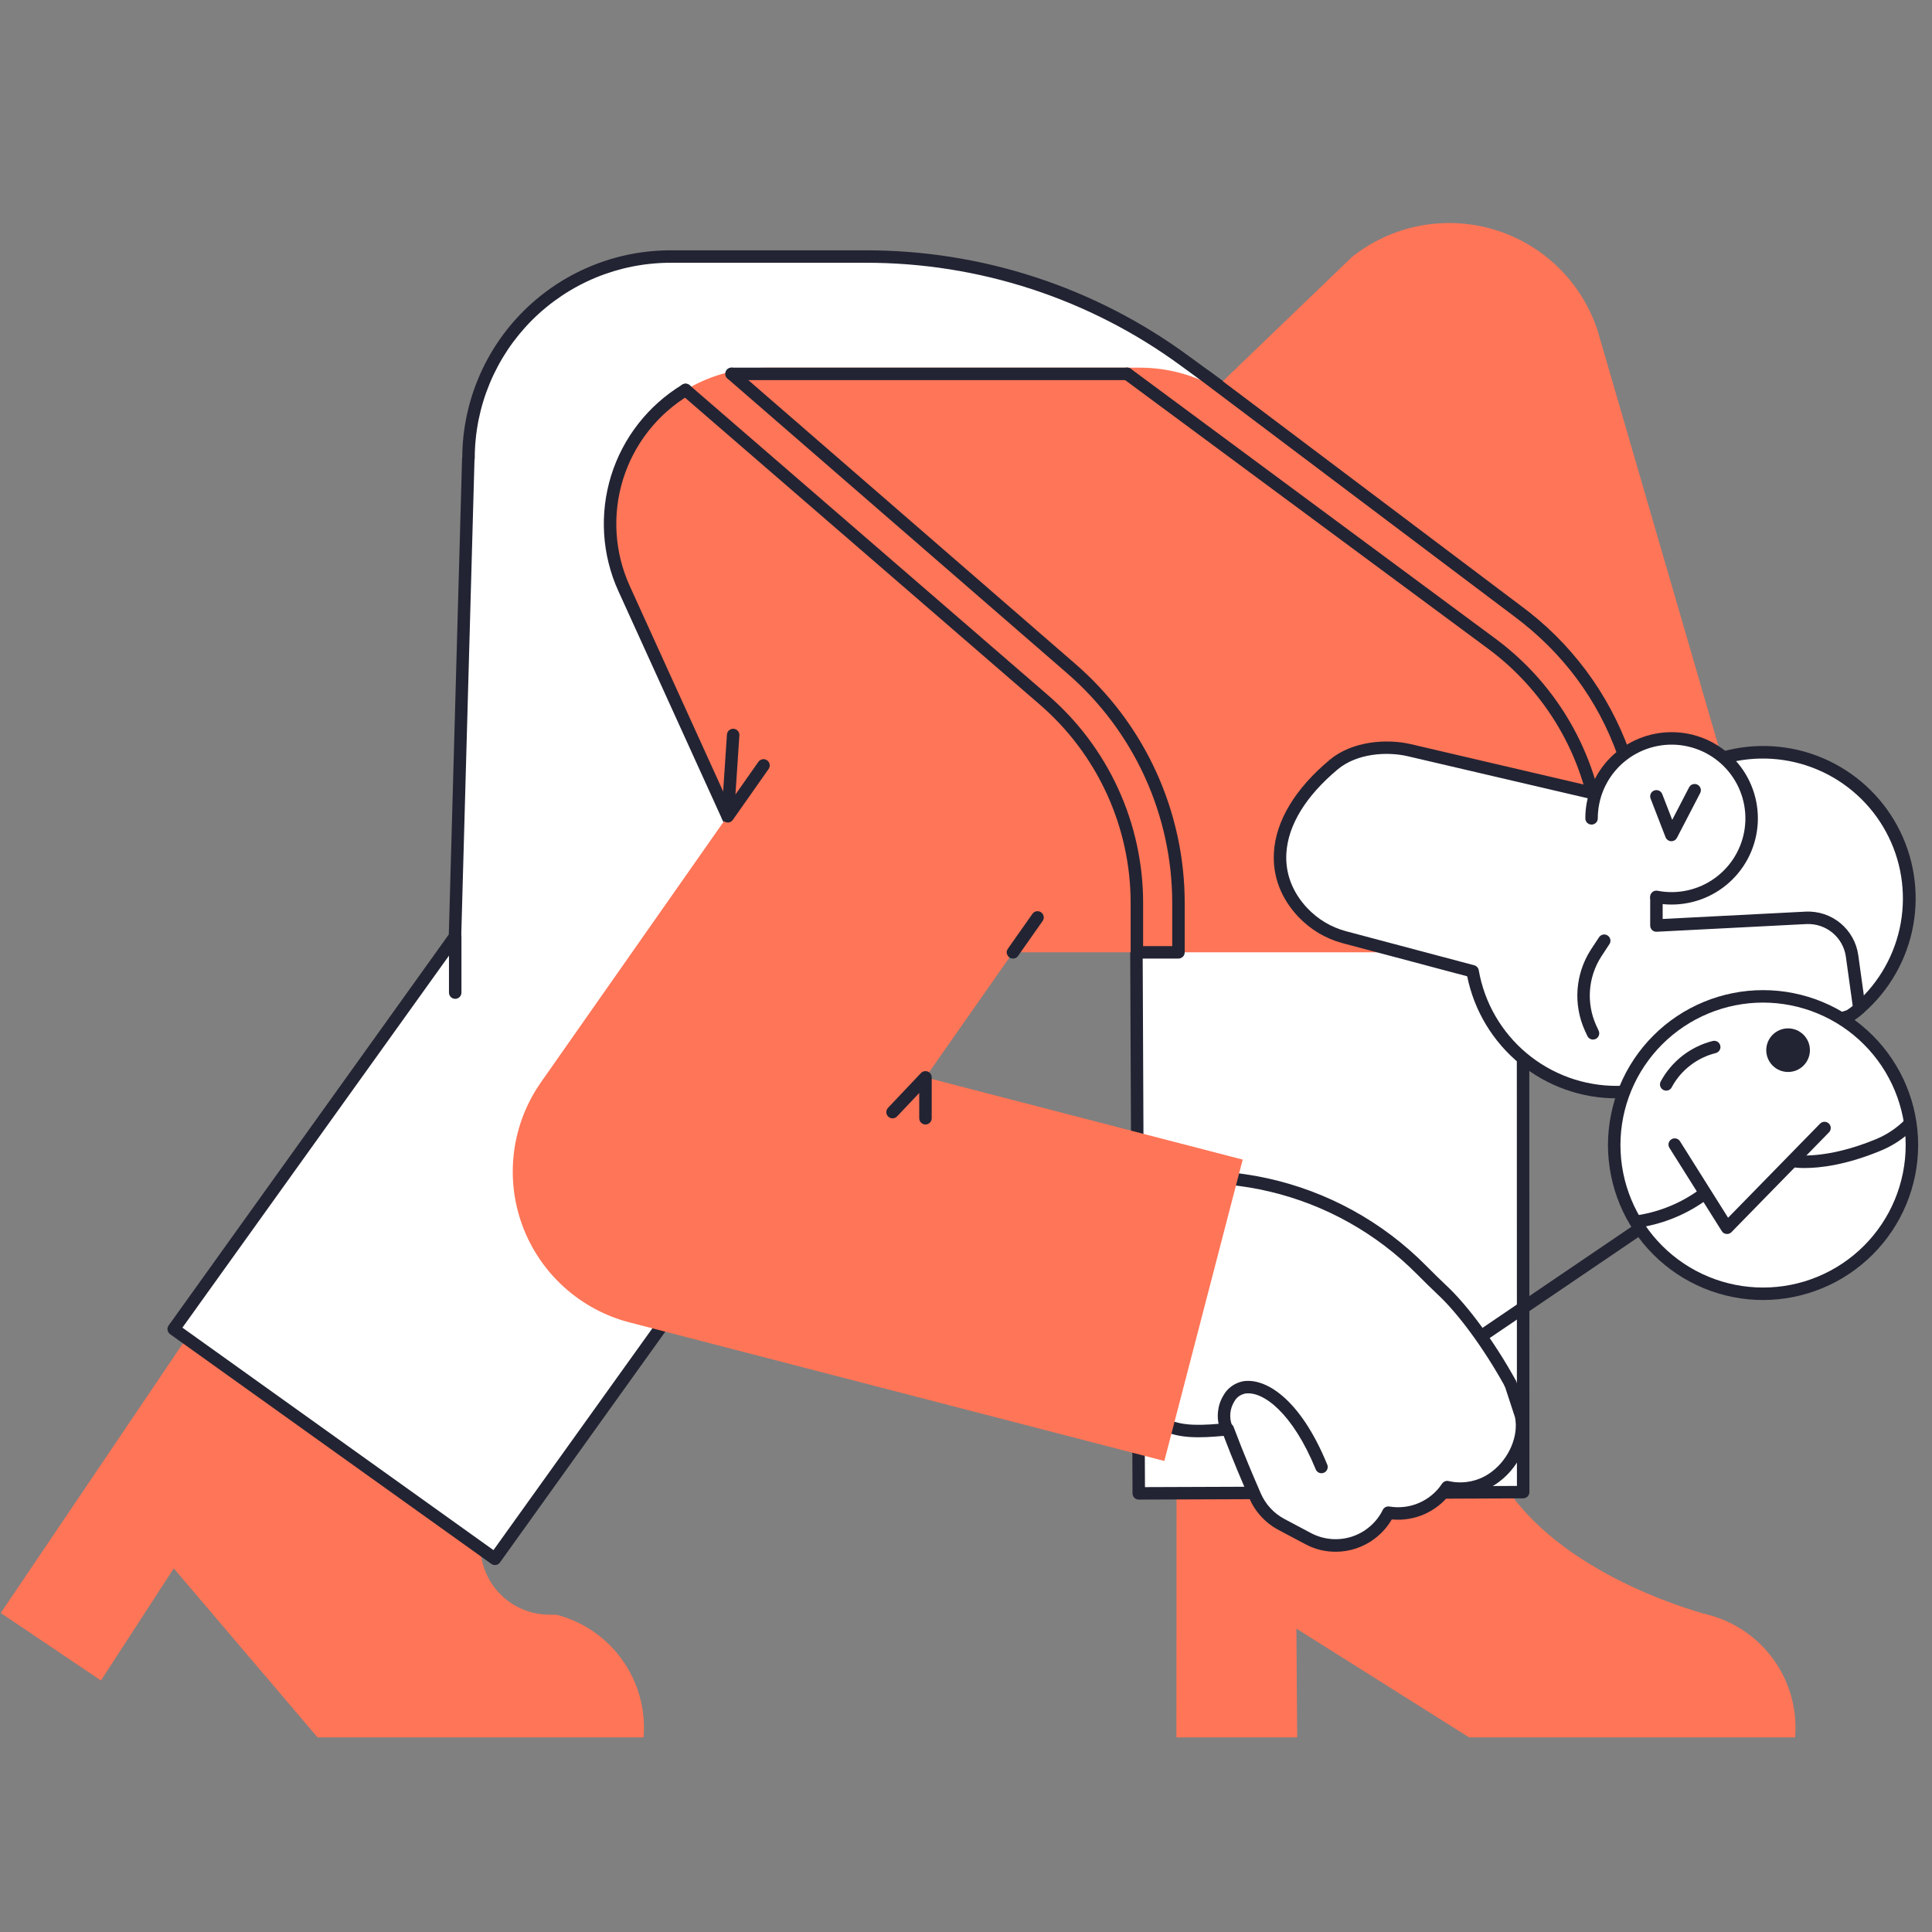 <svg xmlns="http://www.w3.org/2000/svg" xmlns:xlink="http://www.w3.org/1999/xlink" width="500" zoomAndPan="magnify" viewBox="0 0 375 375" height="500" preserveAspectRatio="xMidYMid meet" version="1.0"><rect x="0" y="0" width="375" height="375" fill="#808080" stroke="none"/><defs><clipPath id="56411d8fc9"><path d="M 228 289 L 349 289 L 349 337.219 L 228 337.219 Z M 228 289 " clip-rule="nonzero"/></clipPath><clipPath id="34787ef628"><path d="M 0 259 L 125 259 L 125 337.219 L 0 337.219 Z M 0 259 " clip-rule="nonzero"/></clipPath></defs><g clip-path="url(#56411d8fc9)"><path fill="#ff7557" d="M 331.477 313.406 C 331.477 313.406 304.645 306.703 292.707 289.262 C 292.492 289.332 292.27 289.371 292.043 289.371 C 287.91 289.441 283.777 289.43 279.641 289.402 C 279.629 289.824 279.496 290.203 279.234 290.539 C 278.977 290.871 278.645 291.098 278.238 291.215 C 277.367 291.453 276.5 291.727 275.637 292.012 C 274.707 292.504 273.777 293.105 272.816 293.34 C 271.137 293.75 269.582 293.652 268.242 294.902 C 265.828 297.156 264.191 299.465 260.691 300.074 C 253.371 301.352 247.477 295.621 242.934 290.699 C 242.734 290.488 242.586 290.246 242.484 289.973 C 237.781 290.141 233.074 290.281 228.367 290.309 L 228.336 337.23 L 251.781 337.23 L 251.633 316.113 L 285.152 337.23 L 348.426 337.23 C 348.535 335.91 348.531 334.586 348.41 333.266 C 348.289 331.941 348.051 330.641 347.703 329.359 C 347.352 328.082 346.891 326.84 346.324 325.641 C 345.754 324.441 345.086 323.301 344.316 322.219 C 343.547 321.137 342.688 320.133 341.742 319.199 C 340.793 318.27 339.773 317.426 338.676 316.676 C 337.582 315.922 336.43 315.273 335.223 314.723 C 334.012 314.176 332.762 313.734 331.477 313.406 Z M 331.477 313.406 " fill-opacity="1" fill-rule="nonzero"/></g><path fill="#ffffff" d="M 295.617 167.758 L 295.645 289.621 L 280.773 289.68 L 242.379 289.785 L 221.031 289.863 L 220.559 180.254 " fill-opacity="1" fill-rule="nonzero"/><path fill="#222433" d="M 221.031 291.07 C 220.871 291.07 220.719 291.043 220.57 290.98 C 220.422 290.918 220.293 290.832 220.18 290.719 C 220.066 290.605 219.977 290.477 219.914 290.328 C 219.855 290.18 219.824 290.027 219.82 289.867 L 219.352 180.262 C 219.352 180.098 219.379 179.945 219.441 179.797 C 219.504 179.648 219.59 179.516 219.703 179.402 C 219.816 179.289 219.945 179.203 220.094 179.141 C 220.242 179.078 220.395 179.047 220.555 179.047 C 220.719 179.043 220.871 179.07 221.023 179.133 C 221.172 179.191 221.305 179.277 221.418 179.391 C 221.531 179.504 221.621 179.637 221.68 179.785 C 221.742 179.934 221.773 180.09 221.773 180.25 L 222.238 288.648 L 242.375 288.574 L 280.77 288.473 L 294.434 288.418 L 294.406 167.758 C 294.406 167.598 294.438 167.441 294.5 167.293 C 294.559 167.145 294.648 167.016 294.762 166.902 C 294.875 166.789 295.008 166.699 295.152 166.641 C 295.301 166.578 295.457 166.547 295.617 166.547 C 295.777 166.547 295.934 166.578 296.082 166.641 C 296.23 166.699 296.359 166.789 296.473 166.902 C 296.586 167.016 296.676 167.145 296.734 167.293 C 296.797 167.441 296.828 167.598 296.828 167.758 L 296.855 289.621 C 296.855 289.781 296.824 289.934 296.762 290.082 C 296.703 290.23 296.613 290.359 296.5 290.473 C 296.387 290.586 296.258 290.676 296.109 290.734 C 295.961 290.797 295.809 290.828 295.648 290.828 L 280.777 290.891 L 242.379 290.992 L 221.035 291.07 Z M 221.031 291.07 " fill-opacity="1" fill-rule="nonzero"/><g clip-path="url(#34787ef628)"><path fill="#ff7557" d="M 107.965 313.406 L 106.957 313.406 C 106.074 313.426 105.199 313.359 104.332 313.211 C 103.461 313.059 102.617 312.824 101.797 312.504 C 100.973 312.188 100.191 311.789 99.445 311.316 C 98.703 310.844 98.012 310.305 97.375 309.695 C 96.738 309.086 96.164 308.418 95.66 307.699 C 95.156 306.977 94.727 306.211 94.371 305.402 C 94.016 304.598 93.746 303.766 93.555 302.902 C 93.367 302.043 93.262 301.172 93.246 300.293 C 92.801 300.191 36.316 259.855 36.188 259.742 L 0.145 313.082 L 19.594 326.184 L 33.73 304.422 L 61.641 337.23 L 124.914 337.23 C 125.023 335.91 125.02 334.586 124.898 333.266 C 124.777 331.941 124.543 330.641 124.191 329.359 C 123.84 328.082 123.383 326.84 122.812 325.641 C 122.242 324.441 121.574 323.301 120.805 322.219 C 120.035 321.137 119.176 320.129 118.23 319.199 C 117.281 318.27 116.262 317.426 115.168 316.676 C 114.07 315.922 112.922 315.273 111.711 314.723 C 110.5 314.176 109.254 313.734 107.965 313.406 Z M 107.965 313.406 " fill-opacity="1" fill-rule="nonzero"/></g><path fill="#ffffff" d="M 261.949 93.414 L 229.949 70.031 C 225.48 66.766 220.785 63.871 215.855 61.348 C 210.93 58.824 205.836 56.703 200.57 54.988 C 195.309 53.27 189.945 51.973 184.477 51.102 C 179.008 50.23 173.508 49.797 167.969 49.793 L 130.121 49.793 C 128.836 49.793 127.555 49.855 126.277 49.984 C 125.004 50.109 123.734 50.297 122.477 50.547 C 121.219 50.797 119.977 51.109 118.746 51.48 C 117.52 51.855 116.312 52.285 115.129 52.777 C 113.941 53.27 112.785 53.816 111.652 54.418 C 110.52 55.023 109.422 55.684 108.355 56.395 C 107.289 57.105 106.258 57.871 105.266 58.684 C 104.273 59.496 103.324 60.355 102.418 61.262 C 101.512 62.168 100.648 63.117 99.836 64.109 C 99.02 65.102 98.258 66.129 97.543 67.195 C 96.832 68.258 96.172 69.359 95.566 70.488 C 94.965 71.617 94.414 72.777 93.922 73.961 C 93.434 75.145 93 76.352 92.629 77.578 C 92.254 78.805 91.941 80.047 91.691 81.301 C 91.441 82.559 91.254 83.824 91.129 85.102 C 91 86.379 90.938 87.656 90.938 88.938 C 90.938 88.949 90.938 88.961 90.938 88.973 L 90.898 88.98 L 88.312 181.781 L 33.719 257.973 L 96.062 302.562 L 157.316 217.055 " fill-opacity="1" fill-rule="nonzero"/><path fill="#222433" d="M 96.062 303.77 C 95.805 303.77 95.566 303.695 95.359 303.543 L 33.012 258.957 C 32.883 258.863 32.773 258.75 32.691 258.613 C 32.605 258.477 32.551 258.328 32.523 258.172 C 32.496 258.012 32.504 257.855 32.539 257.699 C 32.574 257.543 32.641 257.402 32.734 257.27 L 87.113 181.379 L 89.688 88.945 C 89.688 88.848 89.703 88.754 89.727 88.664 C 89.738 87.348 89.812 86.035 89.949 84.727 C 90.09 83.418 90.293 82.121 90.559 80.832 C 90.824 79.543 91.152 78.273 91.543 77.016 C 91.934 75.758 92.383 74.523 92.895 73.312 C 93.406 72.102 93.973 70.914 94.602 69.758 C 95.227 68.602 95.91 67.477 96.645 66.387 C 97.383 65.297 98.168 64.246 99.008 63.23 C 99.848 62.219 100.734 61.25 101.668 60.32 C 102.605 59.395 103.582 58.516 104.602 57.684 C 105.621 56.852 106.68 56.07 107.777 55.344 C 108.871 54.613 110 53.941 111.164 53.324 C 112.328 52.707 113.516 52.145 114.734 51.645 C 115.949 51.141 117.188 50.699 118.449 50.316 C 119.711 49.938 120.984 49.617 122.277 49.359 C 123.566 49.105 124.867 48.91 126.18 48.781 C 127.488 48.652 128.801 48.586 130.121 48.586 L 167.969 48.586 C 173.57 48.574 179.141 49.008 184.672 49.883 C 190.203 50.758 195.633 52.062 200.957 53.801 C 206.285 55.539 211.438 57.688 216.418 60.246 C 221.402 62.805 226.148 65.742 230.664 69.055 L 262.664 92.438 C 262.793 92.531 262.902 92.648 262.984 92.785 C 263.066 92.922 263.121 93.07 263.148 93.227 C 263.172 93.387 263.164 93.543 263.129 93.699 C 263.09 93.855 263.023 94 262.93 94.129 C 262.832 94.258 262.719 94.363 262.582 94.449 C 262.441 94.531 262.293 94.586 262.137 94.609 C 261.977 94.633 261.82 94.629 261.664 94.59 C 261.508 94.551 261.363 94.484 261.234 94.391 L 229.234 71.008 C 224.824 67.77 220.184 64.902 215.316 62.402 C 210.445 59.902 205.41 57.801 200.207 56.102 C 195.004 54.402 189.699 53.125 184.293 52.27 C 178.883 51.414 173.445 50.992 167.969 51.004 L 130.121 51.004 C 128.875 51.004 127.637 51.066 126.398 51.191 C 125.16 51.312 123.934 51.496 122.715 51.738 C 121.496 51.98 120.289 52.285 119.102 52.645 C 117.91 53.008 116.742 53.426 115.594 53.902 C 114.445 54.379 113.324 54.91 112.227 55.496 C 111.133 56.082 110.066 56.719 109.035 57.41 C 108 58.102 107.004 58.84 106.043 59.629 C 105.082 60.414 104.16 61.25 103.281 62.125 C 102.402 63.004 101.57 63.926 100.781 64.883 C 99.992 65.844 99.25 66.84 98.559 67.871 C 97.871 68.906 97.23 69.969 96.645 71.062 C 96.059 72.16 95.527 73.281 95.051 74.426 C 94.574 75.574 94.152 76.742 93.793 77.93 C 93.43 79.121 93.129 80.324 92.883 81.539 C 92.641 82.758 92.457 83.984 92.336 85.223 C 92.211 86.457 92.148 87.695 92.148 88.938 C 92.148 89.055 92.133 89.168 92.098 89.281 L 89.523 181.816 C 89.52 182.062 89.441 182.285 89.301 182.484 L 35.406 257.695 L 95.781 300.875 L 156.332 216.352 C 156.426 216.219 156.539 216.109 156.676 216.023 C 156.812 215.938 156.961 215.879 157.121 215.852 C 157.281 215.824 157.438 215.832 157.594 215.867 C 157.754 215.902 157.898 215.969 158.027 216.062 C 158.16 216.156 158.27 216.27 158.355 216.41 C 158.438 216.547 158.492 216.695 158.52 216.855 C 158.547 217.012 158.539 217.172 158.5 217.328 C 158.465 217.484 158.395 217.629 158.301 217.758 L 97.047 303.266 C 96.805 303.602 96.477 303.77 96.062 303.77 Z M 96.062 303.77 " fill-opacity="1" fill-rule="nonzero"/><path fill="#ff7557" d="M 290.637 149.676 C 294.113 150.414 297.48 151.578 300.961 152.297 C 303.598 152.84 306.273 154.305 308.984 154.438 C 309.172 154.43 309.359 154.43 309.551 154.445 C 309.625 154.453 309.695 154.473 309.766 154.488 C 310.043 153.652 310.359 152.836 310.719 152.035 C 311.59 150.238 312.816 148.734 314.406 147.52 C 317.23 145.27 320.922 142.832 324.695 143.23 C 326.48 143.418 328.223 143.984 329.977 144.348 C 331.375 144.57 332.664 145.066 333.848 145.84 L 310.051 64.023 C 309.859 63.449 309.648 62.879 309.426 62.32 C 309.199 61.758 308.957 61.199 308.699 60.652 C 308.441 60.105 308.168 59.566 307.875 59.035 C 307.586 58.504 307.277 57.98 306.957 57.469 C 306.633 56.953 306.297 56.453 305.941 55.957 C 305.59 55.465 305.223 54.984 304.844 54.512 C 304.461 54.043 304.066 53.582 303.656 53.137 C 303.246 52.688 302.824 52.254 302.391 51.832 C 301.953 51.41 301.508 51.004 301.047 50.609 C 300.586 50.215 300.117 49.832 299.633 49.465 C 299.152 49.098 298.656 48.746 298.156 48.41 C 297.652 48.074 297.137 47.75 296.613 47.445 C 296.09 47.141 295.559 46.848 295.02 46.574 C 294.477 46.301 293.93 46.043 293.375 45.801 C 292.816 45.559 292.254 45.332 291.688 45.125 C 291.117 44.918 290.539 44.727 289.961 44.555 C 289.379 44.383 288.793 44.227 288.203 44.086 C 287.613 43.949 287.02 43.828 286.422 43.727 C 285.824 43.625 285.223 43.539 284.621 43.473 C 284.02 43.406 283.414 43.359 282.809 43.328 C 282.203 43.297 281.598 43.285 280.992 43.289 C 280.383 43.297 279.777 43.32 279.176 43.363 C 278.57 43.406 277.965 43.465 277.367 43.543 C 276.766 43.621 276.164 43.719 275.57 43.832 C 274.977 43.949 274.383 44.082 273.797 44.23 C 273.207 44.379 272.625 44.547 272.051 44.73 C 271.473 44.918 270.898 45.117 270.336 45.336 C 269.77 45.559 269.211 45.793 268.66 46.043 C 268.109 46.297 267.566 46.566 267.031 46.852 C 266.496 47.137 265.969 47.438 265.453 47.754 C 264.938 48.07 264.43 48.402 263.934 48.75 C 263.438 49.098 262.949 49.457 262.473 49.832 L 216.23 94.301 L 248.754 137.918 L 266.188 124.094 L 271.824 145.832 C 278.199 146.496 284.379 148.344 290.637 149.676 Z M 290.637 149.676 " fill-opacity="1" fill-rule="nonzero"/><path fill="#ff7557" d="M 249.477 171.086 C 247.367 165.406 249.168 158.141 253.094 153.684 C 255.402 151.062 258.918 149.16 262.051 147.711 C 265.32 146.195 268.805 145.074 272.441 145.078 C 276.293 145.086 280.145 146.172 283.836 147.16 C 287.938 148.254 292.008 149.406 296.145 150.379 C 300.004 151.293 303.699 152.547 307.496 153.637 C 308.227 153.863 308.969 154.027 309.723 154.137 C 309.77 153.996 309.832 153.859 309.906 153.73 C 310.059 153.453 310.242 153.199 310.453 152.965 C 313.215 149.082 316.047 145.109 320.875 143.699 C 324.398 142.668 327.559 143.523 330.477 145.129 C 329.773 144.453 329.031 143.824 328.246 143.246 L 235.52 74.949 C 231.055 72.57 226.293 71.375 221.234 71.363 L 148.762 71.363 C 126.688 71.363 112 94.141 121.121 114.215 L 142.145 160.453 C 142.973 162.266 143.922 164.004 145 165.676 C 146.074 167.352 147.266 168.938 148.57 170.441 C 149.871 171.945 151.277 173.348 152.781 174.648 C 154.285 175.953 155.875 177.141 157.547 178.215 C 159.223 179.293 160.965 180.242 162.773 181.07 C 164.586 181.895 166.445 182.59 168.355 183.148 C 170.266 183.711 172.203 184.133 174.176 184.418 C 176.145 184.703 178.125 184.844 180.117 184.844 L 272.047 184.844 C 270.371 184.27 254.652 185.027 249.477 171.086 Z M 249.477 171.086 " fill-opacity="1" fill-rule="nonzero"/><path fill="#222433" d="M 142.145 161.664 C 141.906 161.664 141.688 161.602 141.488 161.473 C 141.289 161.344 141.141 161.172 141.043 160.953 L 120.02 114.715 C 119.621 113.844 119.27 112.957 118.953 112.055 C 118.641 111.152 118.367 110.234 118.137 109.309 C 117.906 108.379 117.715 107.445 117.57 106.5 C 117.426 105.555 117.32 104.605 117.262 103.648 C 117.203 102.695 117.188 101.742 117.215 100.785 C 117.242 99.828 117.312 98.875 117.426 97.926 C 117.539 96.977 117.695 96.035 117.895 95.102 C 118.094 94.164 118.336 93.242 118.617 92.328 C 118.902 91.414 119.227 90.516 119.59 89.633 C 119.953 88.75 120.359 87.883 120.805 87.035 C 121.246 86.188 121.727 85.363 122.246 84.559 C 122.766 83.758 123.32 82.977 123.906 82.227 C 124.496 81.473 125.121 80.746 125.773 80.051 C 126.43 79.352 127.113 78.688 127.832 78.051 C 128.547 77.418 129.289 76.816 130.059 76.25 C 130.832 75.684 131.625 75.148 132.441 74.656 C 132.582 74.57 132.727 74.52 132.887 74.492 C 133.047 74.469 133.203 74.477 133.359 74.516 C 133.516 74.555 133.656 74.621 133.785 74.715 C 133.918 74.809 134.023 74.926 134.105 75.062 C 134.188 75.199 134.242 75.348 134.266 75.508 C 134.293 75.664 134.285 75.824 134.246 75.977 C 134.207 76.133 134.141 76.277 134.047 76.406 C 133.949 76.535 133.836 76.641 133.699 76.723 C 132.941 77.184 132.207 77.672 131.496 78.195 C 130.785 78.719 130.098 79.273 129.438 79.859 C 128.777 80.445 128.145 81.062 127.539 81.707 C 126.934 82.348 126.359 83.02 125.816 83.715 C 125.27 84.41 124.762 85.129 124.281 85.871 C 123.801 86.613 123.359 87.375 122.949 88.156 C 122.539 88.938 122.164 89.738 121.828 90.555 C 121.492 91.371 121.191 92.199 120.93 93.043 C 120.668 93.887 120.445 94.742 120.262 95.605 C 120.078 96.469 119.934 97.336 119.828 98.215 C 119.723 99.09 119.66 99.969 119.633 100.852 C 119.609 101.734 119.625 102.617 119.68 103.496 C 119.734 104.379 119.828 105.258 119.965 106.129 C 120.098 107 120.273 107.867 120.484 108.723 C 120.699 109.578 120.949 110.426 121.242 111.258 C 121.531 112.094 121.859 112.91 122.223 113.715 L 143.246 159.957 C 143.332 160.141 143.367 160.34 143.352 160.543 C 143.336 160.75 143.273 160.938 143.164 161.109 C 143.051 161.281 142.906 161.418 142.723 161.516 C 142.543 161.617 142.352 161.664 142.145 161.664 Z M 142.145 161.664 " fill-opacity="1" fill-rule="nonzero"/><path fill="#222433" d="M 218.793 73.781 L 142.012 73.781 C 141.852 73.781 141.695 73.75 141.547 73.688 C 141.398 73.625 141.27 73.539 141.156 73.426 C 141.043 73.312 140.953 73.184 140.891 73.035 C 140.832 72.887 140.801 72.73 140.801 72.57 C 140.801 72.41 140.832 72.258 140.891 72.109 C 140.953 71.961 141.043 71.828 141.156 71.715 C 141.27 71.602 141.398 71.516 141.547 71.453 C 141.695 71.391 141.852 71.363 142.012 71.363 L 218.793 71.363 C 218.953 71.363 219.105 71.391 219.254 71.453 C 219.402 71.516 219.535 71.602 219.648 71.715 C 219.762 71.828 219.848 71.961 219.91 72.109 C 219.973 72.258 220.004 72.41 220.004 72.57 C 220.004 72.73 219.973 72.887 219.91 73.035 C 219.848 73.184 219.762 73.312 219.648 73.426 C 219.535 73.539 219.402 73.625 219.254 73.688 C 219.105 73.75 218.953 73.781 218.793 73.781 Z M 218.793 73.781 " fill-opacity="1" fill-rule="nonzero"/><path fill="#222433" d="M 315.141 147.465 C 314.883 147.465 314.652 147.391 314.441 147.246 C 314.234 147.098 314.086 146.902 314 146.664 C 310.07 135.672 303.227 126.516 293.656 119.445 L 233.18 73.891 C 233.051 73.793 232.945 73.676 232.863 73.535 C 232.781 73.398 232.73 73.25 232.707 73.09 C 232.688 72.934 232.695 72.777 232.734 72.621 C 232.777 72.465 232.844 72.324 232.941 72.195 C 233.039 72.066 233.156 71.961 233.293 71.883 C 233.43 71.801 233.582 71.746 233.738 71.727 C 233.898 71.703 234.055 71.711 234.211 71.754 C 234.367 71.793 234.508 71.859 234.637 71.957 L 295.102 117.508 C 297.52 119.281 299.793 121.223 301.926 123.332 C 304.055 125.441 306.016 127.699 307.809 130.098 C 309.605 132.5 311.211 135.02 312.629 137.66 C 314.051 140.301 315.266 143.027 316.281 145.848 C 316.348 146.035 316.367 146.223 316.34 146.418 C 316.312 146.613 316.242 146.793 316.129 146.953 C 316.016 147.113 315.871 147.238 315.699 147.328 C 315.523 147.422 315.336 147.465 315.141 147.465 Z M 315.141 147.465 " fill-opacity="1" fill-rule="nonzero"/><path fill="#222433" d="M 309.242 155.789 C 308.965 155.789 308.715 155.703 308.496 155.527 C 308.277 155.355 308.133 155.137 308.066 154.863 C 307.367 151.988 306.422 149.195 305.238 146.48 C 304.051 143.77 302.637 141.18 301 138.715 C 299.359 136.246 297.523 133.941 295.484 131.793 C 293.441 129.645 291.234 127.691 288.852 125.926 L 218.07 73.543 C 217.941 73.449 217.832 73.332 217.746 73.195 C 217.66 73.055 217.605 72.906 217.582 72.746 C 217.555 72.586 217.562 72.43 217.602 72.27 C 217.641 72.113 217.707 71.969 217.805 71.84 C 217.902 71.711 218.02 71.602 218.16 71.52 C 218.297 71.438 218.449 71.387 218.609 71.363 C 218.77 71.34 218.926 71.348 219.086 71.391 C 219.242 71.43 219.383 71.5 219.512 71.598 L 290.293 123.984 C 292.785 125.828 295.102 127.879 297.238 130.125 C 299.375 132.375 301.301 134.793 303.016 137.375 C 304.73 139.961 306.211 142.672 307.453 145.512 C 308.699 148.352 309.688 151.281 310.418 154.293 C 310.465 154.473 310.465 154.652 310.426 154.836 C 310.387 155.016 310.309 155.18 310.195 155.328 C 310.082 155.473 309.938 155.586 309.773 155.668 C 309.605 155.746 309.43 155.789 309.242 155.789 Z M 309.242 155.789 " fill-opacity="1" fill-rule="nonzero"/><path fill="#ffffff" d="M 309.676 154.047 L 273.57 145.621 C 268.77 144.492 262.664 145.242 258.883 148.402 C 246.77 158.523 245.809 169.605 252.871 177.105 C 255.102 179.449 257.777 181.047 260.902 181.902 L 285.832 188.527 C 285.973 189.344 286.152 190.148 286.367 190.945 C 286.582 191.742 286.832 192.531 287.113 193.305 C 287.395 194.082 287.711 194.844 288.062 195.594 C 288.41 196.34 288.793 197.074 289.207 197.789 C 289.621 198.504 290.062 199.199 290.539 199.875 C 291.012 200.551 291.516 201.207 292.047 201.84 C 292.578 202.473 293.137 203.082 293.719 203.664 C 294.305 204.25 294.914 204.805 295.547 205.336 C 296.18 205.867 296.836 206.371 297.512 206.844 C 298.188 207.316 298.887 207.762 299.602 208.172 C 300.316 208.586 301.051 208.969 301.801 209.316 C 302.547 209.664 303.312 209.98 304.09 210.266 C 304.867 210.547 305.652 210.793 306.453 211.008 C 307.25 211.223 308.055 211.402 308.871 211.543 C 309.684 211.688 310.504 211.797 311.328 211.867 C 312.152 211.941 312.977 211.977 313.801 211.977 C 314.219 211.977 314.637 211.969 315.051 211.949 L 358.969 197.188 C 359.676 196.754 360.332 196.258 360.934 195.688 C 362.133 194.637 363.23 193.488 364.234 192.25 C 365.238 191.012 366.133 189.695 366.914 188.309 C 367.699 186.918 368.359 185.473 368.898 183.973 C 369.438 182.473 369.844 180.938 370.125 179.367 C 370.402 177.797 370.551 176.215 370.562 174.621 C 370.574 173.027 370.453 171.445 370.199 169.871 C 369.945 168.297 369.562 166.754 369.047 165.246 C 368.531 163.738 367.895 162.281 367.133 160.879 C 366.375 159.48 365.504 158.152 364.52 156.895 C 363.535 155.641 362.453 154.477 361.27 153.406 C 360.09 152.332 358.828 151.367 357.484 150.508 C 356.141 149.645 354.734 148.906 353.266 148.281 C 351.797 147.656 350.289 147.16 348.734 146.793 C 347.184 146.426 345.609 146.188 344.02 146.082 C 342.426 145.98 340.836 146.008 339.25 146.172 C 337.66 146.336 336.098 146.633 334.562 147.059 " fill-opacity="1" fill-rule="nonzero"/><path fill="#222433" d="M 313.801 213.184 C 312.957 213.188 312.113 213.152 311.27 213.082 C 310.426 213.012 309.586 212.902 308.754 212.762 C 307.918 212.617 307.094 212.438 306.273 212.227 C 305.457 212.012 304.648 211.762 303.852 211.48 C 303.055 211.195 302.27 210.879 301.5 210.531 C 300.73 210.18 299.977 209.797 299.238 209.383 C 298.5 208.965 297.785 208.52 297.086 208.043 C 296.387 207.566 295.711 207.062 295.055 206.527 C 294.398 205.992 293.77 205.43 293.16 204.84 C 292.555 204.254 291.973 203.637 291.418 203 C 290.867 202.359 290.34 201.699 289.844 201.016 C 289.344 200.332 288.879 199.629 288.441 198.902 C 288.004 198.18 287.598 197.438 287.227 196.68 C 286.852 195.922 286.512 195.148 286.207 194.359 C 285.902 193.57 285.629 192.773 285.391 191.961 C 285.152 191.148 284.949 190.328 284.781 189.5 L 260.59 183.07 C 257.246 182.156 254.383 180.445 251.992 177.938 C 248.625 174.359 246.992 170.055 247.266 165.473 C 247.633 159.316 251.383 153.094 258.105 147.473 C 262.449 143.844 269.141 143.336 273.848 144.441 L 309.953 152.871 C 310.109 152.91 310.25 152.977 310.379 153.07 C 310.508 153.164 310.613 153.277 310.695 153.414 C 310.777 153.547 310.832 153.695 310.859 153.852 C 310.883 154.008 310.879 154.164 310.844 154.32 C 310.805 154.477 310.742 154.617 310.648 154.746 C 310.559 154.875 310.441 154.984 310.309 155.07 C 310.172 155.152 310.027 155.211 309.871 155.238 C 309.715 155.266 309.559 155.262 309.402 155.227 L 273.297 146.797 C 269.176 145.828 263.359 146.234 259.66 149.328 C 253.461 154.512 250.008 160.145 249.684 165.617 C 249.449 169.516 250.855 173.199 253.754 176.273 C 255.828 178.453 258.32 179.941 261.223 180.738 L 286.141 187.359 C 286.371 187.422 286.562 187.539 286.723 187.711 C 286.883 187.883 286.984 188.086 287.023 188.32 C 287.16 189.098 287.328 189.871 287.535 190.637 C 287.738 191.398 287.973 192.152 288.242 192.898 C 288.516 193.641 288.816 194.371 289.148 195.09 C 289.484 195.805 289.848 196.508 290.242 197.191 C 290.637 197.879 291.062 198.543 291.516 199.191 C 291.969 199.84 292.453 200.469 292.961 201.074 C 293.469 201.68 294.004 202.266 294.562 202.824 C 295.121 203.383 295.707 203.918 296.312 204.426 C 296.918 204.934 297.547 205.414 298.195 205.867 C 298.844 206.32 299.512 206.746 300.199 207.141 C 300.883 207.535 301.586 207.902 302.305 208.234 C 303.02 208.57 303.754 208.871 304.496 209.141 C 305.242 209.41 305.996 209.648 306.762 209.852 C 307.527 210.055 308.297 210.227 309.078 210.359 C 309.859 210.496 310.641 210.598 311.43 210.668 C 312.219 210.734 313.012 210.77 313.801 210.766 C 314.145 210.766 314.488 210.762 314.828 210.746 L 358.434 196.09 L 358.477 196.059 C 359.074 195.691 359.625 195.262 360.133 194.781 C 361.281 193.773 362.336 192.676 363.297 191.488 C 364.258 190.301 365.113 189.043 365.859 187.715 C 366.609 186.383 367.242 185 367.758 183.562 C 368.273 182.129 368.664 180.656 368.934 179.156 C 369.199 177.652 369.34 176.137 369.352 174.613 C 369.363 173.086 369.25 171.57 369.004 170.062 C 368.762 168.555 368.395 167.082 367.902 165.637 C 367.406 164.191 366.797 162.797 366.07 161.457 C 365.344 160.113 364.508 158.844 363.566 157.641 C 362.621 156.441 361.586 155.324 360.457 154.301 C 359.324 153.273 358.117 152.348 356.832 151.523 C 355.547 150.699 354.199 149.992 352.793 149.395 C 351.387 148.797 349.941 148.32 348.453 147.969 C 346.969 147.617 345.465 147.391 343.938 147.289 C 342.414 147.191 340.891 147.219 339.371 147.375 C 337.852 147.531 336.355 147.816 334.887 148.223 C 334.73 148.266 334.574 148.273 334.418 148.254 C 334.258 148.234 334.109 148.184 333.973 148.105 C 333.836 148.023 333.715 147.922 333.617 147.797 C 333.52 147.672 333.449 147.531 333.406 147.379 C 333.363 147.227 333.352 147.07 333.371 146.91 C 333.391 146.754 333.438 146.605 333.516 146.465 C 333.594 146.324 333.695 146.207 333.82 146.109 C 333.945 146.008 334.086 145.938 334.238 145.895 C 335.844 145.441 337.473 145.129 339.129 144.957 C 340.785 144.781 342.445 144.746 344.109 144.852 C 345.77 144.957 347.414 145.203 349.035 145.582 C 350.656 145.965 352.234 146.48 353.77 147.129 C 355.301 147.777 356.773 148.551 358.176 149.449 C 359.578 150.344 360.898 151.352 362.133 152.473 C 363.363 153.59 364.496 154.805 365.523 156.113 C 366.551 157.426 367.461 158.812 368.254 160.273 C 369.047 161.738 369.715 163.258 370.25 164.836 C 370.789 166.41 371.188 168.02 371.453 169.664 C 371.719 171.305 371.84 172.961 371.828 174.625 C 371.812 176.289 371.656 177.941 371.363 179.578 C 371.07 181.215 370.641 182.82 370.074 184.383 C 369.508 185.949 368.816 187.457 367.996 188.906 C 367.176 190.355 366.242 191.727 365.188 193.016 C 364.137 194.309 362.984 195.5 361.73 196.598 C 361.141 197.152 360.504 197.645 359.816 198.074 L 359.641 198.195 C 359.551 198.254 359.457 198.301 359.355 198.332 L 315.434 213.094 C 315.328 213.133 315.215 213.152 315.102 213.156 C 314.668 213.176 314.23 213.184 313.801 213.184 Z M 313.801 213.184 " fill-opacity="1" fill-rule="nonzero"/><path fill="#ffffff" d="M 321.508 174.363 L 321.508 179.645 L 350.562 178.152 C 351.094 178.125 351.621 178.148 352.148 178.219 C 352.676 178.289 353.191 178.406 353.695 178.574 C 354.199 178.742 354.684 178.953 355.148 179.211 C 355.613 179.469 356.051 179.766 356.461 180.105 C 356.871 180.445 357.246 180.816 357.586 181.227 C 357.926 181.633 358.223 182.07 358.48 182.535 C 358.738 182.996 358.953 183.48 359.121 183.984 C 359.289 184.488 359.41 185.004 359.48 185.531 L 360.895 195.688 " fill-opacity="1" fill-rule="nonzero"/><path fill="#222433" d="M 360.895 196.898 C 360.59 196.898 360.328 196.801 360.098 196.602 C 359.871 196.402 359.738 196.156 359.695 195.855 L 358.281 185.695 C 358.219 185.246 358.117 184.805 357.969 184.375 C 357.824 183.941 357.641 183.527 357.418 183.129 C 357.195 182.73 356.941 182.359 356.648 182.008 C 356.355 181.66 356.035 181.34 355.684 181.047 C 355.336 180.758 354.961 180.5 354.562 180.281 C 354.164 180.059 353.746 179.875 353.316 179.734 C 352.883 179.59 352.441 179.484 351.988 179.422 C 351.539 179.359 351.086 179.34 350.629 179.359 L 321.574 180.852 C 321.227 180.871 320.926 180.762 320.676 180.523 C 320.426 180.281 320.301 179.992 320.301 179.645 L 320.301 174.363 C 320.301 174.203 320.332 174.051 320.395 173.902 C 320.453 173.754 320.543 173.621 320.656 173.508 C 320.77 173.395 320.898 173.309 321.047 173.246 C 321.195 173.184 321.352 173.152 321.512 173.152 C 321.672 173.152 321.824 173.184 321.973 173.246 C 322.121 173.309 322.254 173.395 322.367 173.508 C 322.48 173.621 322.566 173.754 322.629 173.902 C 322.691 174.051 322.723 174.203 322.723 174.363 L 322.723 178.371 L 350.504 176.945 C 351.109 176.918 351.711 176.945 352.309 177.027 C 352.91 177.109 353.496 177.246 354.074 177.438 C 354.648 177.629 355.199 177.871 355.73 178.168 C 356.258 178.461 356.758 178.801 357.223 179.188 C 357.691 179.574 358.117 180 358.504 180.465 C 358.895 180.93 359.234 181.426 359.531 181.953 C 359.828 182.48 360.07 183.031 360.266 183.605 C 360.457 184.18 360.598 184.766 360.684 185.367 L 362.094 195.523 C 362.117 195.684 362.105 195.84 362.066 195.996 C 362.023 196.148 361.957 196.293 361.859 196.418 C 361.762 196.547 361.645 196.652 361.508 196.73 C 361.367 196.812 361.219 196.863 361.059 196.887 C 361.004 196.895 360.949 196.898 360.895 196.898 Z M 360.895 196.898 " fill-opacity="1" fill-rule="nonzero"/><path fill="#ffffff" d="M 308.918 158.844 C 308.922 158.312 308.949 157.789 309.004 157.262 C 309.055 156.738 309.137 156.215 309.246 155.699 C 309.352 155.18 309.488 154.672 309.648 154.168 C 309.809 153.664 309.992 153.172 310.203 152.688 C 310.414 152.203 310.648 151.73 310.906 151.27 C 311.164 150.809 311.445 150.363 311.75 149.93 C 312.055 149.5 312.383 149.082 312.73 148.684 C 313.074 148.285 313.441 147.906 313.828 147.547 C 314.215 147.184 314.617 146.844 315.039 146.523 C 315.457 146.203 315.895 145.906 316.344 145.629 C 316.797 145.355 317.262 145.105 317.738 144.875 C 318.215 144.648 318.699 144.445 319.199 144.266 C 319.695 144.086 320.203 143.934 320.715 143.809 C 321.227 143.684 321.746 143.582 322.27 143.508 C 322.793 143.434 323.32 143.387 323.848 143.367 C 324.375 143.348 324.902 143.352 325.43 143.387 C 325.957 143.422 326.484 143.48 327.004 143.57 C 327.527 143.656 328.043 143.77 328.551 143.91 C 329.062 144.051 329.562 144.215 330.055 144.406 C 330.547 144.598 331.031 144.812 331.5 145.055 C 331.973 145.293 332.43 145.559 332.871 145.844 C 333.316 146.133 333.742 146.441 334.156 146.77 C 334.566 147.102 334.961 147.453 335.34 147.824 C 335.715 148.195 336.07 148.586 336.406 148.992 C 336.746 149.398 337.059 149.824 337.352 150.262 C 337.645 150.703 337.914 151.156 338.16 151.621 C 338.41 152.09 338.633 152.566 338.828 153.059 C 339.027 153.547 339.199 154.047 339.348 154.551 C 339.492 155.059 339.613 155.574 339.707 156.094 C 339.801 156.613 339.871 157.137 339.91 157.664 C 339.953 158.188 339.965 158.715 339.953 159.246 C 339.938 159.773 339.898 160.297 339.832 160.82 C 339.766 161.348 339.672 161.863 339.551 162.379 C 339.43 162.895 339.285 163.402 339.113 163.898 C 338.941 164.398 338.746 164.891 338.523 165.367 C 338.301 165.848 338.055 166.316 337.785 166.77 C 337.516 167.223 337.223 167.664 336.91 168.086 C 336.594 168.512 336.258 168.918 335.902 169.309 C 335.547 169.699 335.172 170.07 334.777 170.422 C 334.383 170.773 333.973 171.105 333.543 171.414 C 333.113 171.723 332.672 172.012 332.215 172.277 C 331.758 172.539 331.289 172.781 330.805 173 C 330.324 173.215 329.832 173.406 329.328 173.574 C 328.828 173.738 328.32 173.879 327.805 173.996 C 327.285 174.109 326.766 174.195 326.242 174.258 C 325.715 174.32 325.191 174.355 324.66 174.363 C 324.133 174.371 323.605 174.352 323.078 174.305 C 322.551 174.258 322.027 174.184 321.508 174.086 " fill-opacity="1" fill-rule="nonzero"/><path fill="#222433" d="M 324.457 175.574 C 323.387 175.574 322.328 175.473 321.281 175.273 C 321.121 175.242 320.977 175.184 320.84 175.098 C 320.703 175.008 320.59 174.898 320.5 174.766 C 320.41 174.633 320.348 174.488 320.312 174.328 C 320.281 174.172 320.281 174.012 320.309 173.855 C 320.34 173.695 320.398 173.551 320.488 173.414 C 320.578 173.281 320.691 173.168 320.824 173.078 C 320.957 172.988 321.105 172.93 321.262 172.895 C 321.422 172.863 321.578 172.863 321.738 172.898 C 322.219 172.988 322.699 173.059 323.188 173.102 C 323.672 173.145 324.16 173.16 324.648 173.156 C 325.137 173.148 325.621 173.117 326.105 173.062 C 326.594 173.004 327.074 172.926 327.551 172.82 C 328.027 172.715 328.496 172.586 328.961 172.43 C 329.422 172.277 329.879 172.102 330.324 171.902 C 330.77 171.703 331.203 171.48 331.625 171.234 C 332.047 170.992 332.457 170.727 332.852 170.441 C 333.246 170.156 333.629 169.848 333.992 169.523 C 334.355 169.199 334.703 168.855 335.031 168.496 C 335.359 168.137 335.672 167.762 335.961 167.371 C 336.254 166.977 336.523 166.57 336.773 166.152 C 337.02 165.734 337.25 165.301 337.453 164.859 C 337.66 164.418 337.84 163.965 338 163.504 C 338.16 163.043 338.293 162.574 338.406 162.102 C 338.516 161.625 338.602 161.145 338.664 160.664 C 338.727 160.18 338.762 159.691 338.777 159.207 C 338.789 158.719 338.773 158.23 338.738 157.746 C 338.699 157.258 338.637 156.773 338.551 156.297 C 338.465 155.816 338.352 155.34 338.219 154.871 C 338.082 154.402 337.922 153.945 337.738 153.492 C 337.559 153.039 337.352 152.598 337.125 152.168 C 336.895 151.734 336.648 151.316 336.375 150.91 C 336.105 150.504 335.816 150.113 335.504 149.738 C 335.195 149.359 334.863 149 334.516 148.66 C 334.168 148.316 333.805 147.992 333.426 147.688 C 333.043 147.383 332.648 147.098 332.238 146.832 C 331.828 146.566 331.406 146.324 330.973 146.102 C 330.539 145.879 330.094 145.68 329.637 145.504 C 329.184 145.328 328.719 145.176 328.25 145.047 C 327.777 144.914 327.301 144.812 326.82 144.73 C 326.34 144.648 325.855 144.594 325.367 144.562 C 324.879 144.531 324.395 144.527 323.906 144.543 C 323.418 144.562 322.934 144.605 322.449 144.676 C 321.965 144.742 321.488 144.836 321.012 144.953 C 320.539 145.07 320.074 145.211 319.613 145.375 C 319.152 145.543 318.703 145.73 318.262 145.941 C 317.824 146.152 317.395 146.383 316.977 146.637 C 316.562 146.895 316.16 147.168 315.77 147.465 C 315.383 147.758 315.012 148.074 314.656 148.406 C 314.301 148.742 313.961 149.094 313.641 149.461 C 313.32 149.828 313.02 150.211 312.738 150.609 C 312.457 151.008 312.199 151.422 311.961 151.848 C 311.723 152.273 311.504 152.711 311.309 153.156 C 311.117 153.605 310.945 154.059 310.797 154.523 C 310.652 154.988 310.527 155.461 310.43 155.938 C 310.328 156.418 310.254 156.898 310.207 157.383 C 310.156 157.867 310.129 158.355 310.129 158.844 C 310.129 159.004 310.098 159.156 310.039 159.305 C 309.977 159.453 309.891 159.586 309.777 159.699 C 309.66 159.812 309.531 159.898 309.383 159.961 C 309.234 160.02 309.082 160.051 308.918 160.051 C 308.758 160.051 308.605 160.02 308.457 159.961 C 308.309 159.898 308.176 159.812 308.062 159.699 C 307.949 159.586 307.863 159.453 307.801 159.305 C 307.738 159.156 307.711 159.004 307.711 158.844 C 307.711 158.293 307.734 157.746 307.789 157.203 C 307.844 156.656 307.922 156.117 308.031 155.578 C 308.137 155.043 308.27 154.512 308.43 153.984 C 308.59 153.461 308.773 152.945 308.984 152.441 C 309.195 151.934 309.43 151.438 309.688 150.957 C 309.945 150.473 310.227 150.004 310.531 149.547 C 310.836 149.094 311.164 148.652 311.512 148.23 C 311.859 147.805 312.227 147.398 312.613 147.012 C 313 146.625 313.406 146.258 313.832 145.91 C 314.254 145.562 314.695 145.234 315.152 144.934 C 315.609 144.629 316.078 144.348 316.562 144.086 C 317.043 143.828 317.539 143.594 318.047 143.387 C 318.555 143.176 319.07 142.992 319.594 142.832 C 320.117 142.672 320.648 142.539 321.188 142.434 C 321.727 142.328 322.27 142.246 322.812 142.191 C 323.359 142.141 323.906 142.113 324.457 142.113 C 325.004 142.113 325.551 142.141 326.098 142.191 C 326.641 142.246 327.184 142.328 327.723 142.434 C 328.262 142.539 328.793 142.672 329.316 142.832 C 329.84 142.992 330.355 143.176 330.863 143.387 C 331.371 143.594 331.867 143.828 332.348 144.086 C 332.832 144.348 333.305 144.629 333.758 144.934 C 334.215 145.234 334.656 145.562 335.078 145.91 C 335.504 146.258 335.91 146.625 336.297 147.012 C 336.684 147.398 337.051 147.805 337.398 148.23 C 337.746 148.652 338.074 149.094 338.379 149.547 C 338.684 150.004 338.965 150.473 339.223 150.957 C 339.484 151.438 339.715 151.934 339.926 152.441 C 340.137 152.945 340.32 153.461 340.48 153.984 C 340.641 154.512 340.773 155.043 340.879 155.578 C 340.988 156.117 341.066 156.656 341.121 157.203 C 341.176 157.746 341.203 158.293 341.203 158.844 C 341.203 159.391 341.176 159.938 341.121 160.48 C 341.066 161.027 340.988 161.57 340.879 162.105 C 340.773 162.645 340.641 163.176 340.48 163.699 C 340.32 164.223 340.137 164.738 339.926 165.246 C 339.715 165.75 339.484 166.246 339.223 166.73 C 338.965 167.211 338.684 167.68 338.379 168.137 C 338.074 168.594 337.746 169.031 337.398 169.457 C 337.051 169.879 336.684 170.285 336.297 170.672 C 335.91 171.059 335.504 171.426 335.078 171.773 C 334.656 172.121 334.215 172.449 333.758 172.754 C 333.305 173.059 332.832 173.34 332.348 173.598 C 331.867 173.855 331.371 174.09 330.863 174.301 C 330.355 174.508 329.84 174.691 329.316 174.852 C 328.793 175.012 328.262 175.145 327.723 175.25 C 327.184 175.359 326.641 175.438 326.098 175.492 C 325.551 175.547 325.004 175.574 324.457 175.574 Z M 324.457 175.574 " fill-opacity="1" fill-rule="nonzero"/><path fill="#222433" d="M 309.203 201.777 C 308.965 201.777 308.75 201.715 308.551 201.586 C 308.352 201.461 308.199 201.289 308.102 201.074 L 307.617 200.027 C 307.055 198.777 306.652 197.48 306.414 196.133 C 306.176 194.785 306.102 193.43 306.203 192.066 C 306.301 190.699 306.566 189.367 306.996 188.07 C 307.426 186.77 308.012 185.543 308.746 184.391 L 310.367 181.926 C 310.457 181.789 310.566 181.68 310.699 181.59 C 310.832 181.5 310.977 181.438 311.133 181.406 C 311.289 181.375 311.445 181.375 311.605 181.402 C 311.762 181.434 311.906 181.492 312.039 181.578 C 312.176 181.668 312.285 181.777 312.379 181.91 C 312.469 182.043 312.527 182.188 312.562 182.344 C 312.594 182.5 312.598 182.656 312.566 182.812 C 312.539 182.973 312.48 183.117 312.391 183.25 L 310.777 185.711 C 310.152 186.691 309.656 187.734 309.289 188.84 C 308.922 189.945 308.695 191.082 308.613 192.242 C 308.527 193.402 308.59 194.559 308.793 195.703 C 308.996 196.852 309.34 197.953 309.816 199.016 L 310.301 200.059 C 310.387 200.246 310.426 200.445 310.41 200.648 C 310.395 200.855 310.332 201.047 310.223 201.219 C 310.113 201.395 309.965 201.527 309.785 201.629 C 309.602 201.727 309.41 201.777 309.203 201.777 Z M 309.203 201.777 " fill-opacity="1" fill-rule="nonzero"/><path fill="#222433" d="M 324.414 163.277 C 324.395 163.277 324.371 163.277 324.348 163.277 C 324.109 163.266 323.895 163.188 323.703 163.047 C 323.512 162.91 323.371 162.727 323.285 162.508 L 320.379 155.008 C 320.32 154.859 320.293 154.703 320.297 154.543 C 320.301 154.383 320.336 154.227 320.398 154.082 C 320.465 153.934 320.555 153.805 320.672 153.691 C 320.789 153.582 320.922 153.496 321.07 153.441 C 321.223 153.383 321.379 153.355 321.539 153.359 C 321.699 153.363 321.852 153.398 322 153.461 C 322.148 153.527 322.277 153.617 322.387 153.734 C 322.496 153.852 322.582 153.984 322.641 154.133 L 324.578 159.133 L 327.859 152.805 C 327.938 152.664 328.035 152.543 328.156 152.445 C 328.281 152.344 328.418 152.27 328.57 152.223 C 328.723 152.176 328.875 152.16 329.035 152.176 C 329.191 152.188 329.344 152.234 329.484 152.305 C 329.625 152.379 329.746 152.477 329.848 152.598 C 329.949 152.719 330.027 152.852 330.078 153.004 C 330.125 153.156 330.145 153.309 330.133 153.469 C 330.121 153.625 330.082 153.773 330.012 153.918 L 325.492 162.625 C 325.387 162.824 325.238 162.984 325.043 163.102 C 324.852 163.219 324.641 163.277 324.414 163.277 Z M 324.414 163.277 " fill-opacity="1" fill-rule="nonzero"/><path fill="#222433" d="M 287.461 260.605 C 287.195 260.605 286.953 260.527 286.738 260.371 C 286.527 260.215 286.379 260.008 286.301 259.754 C 286.223 259.5 286.227 259.246 286.316 258.996 C 286.402 258.746 286.559 258.547 286.777 258.398 L 316.535 238.199 C 316.664 238.109 316.812 238.047 316.969 238.016 C 317.125 237.98 317.285 237.98 317.441 238.012 C 317.598 238.039 317.746 238.102 317.879 238.188 C 318.016 238.277 318.125 238.387 318.215 238.52 C 318.309 238.652 318.367 238.797 318.402 238.953 C 318.434 239.113 318.434 239.27 318.402 239.426 C 318.375 239.586 318.316 239.73 318.227 239.863 C 318.137 240 318.027 240.109 317.895 240.199 L 288.141 260.398 C 287.934 260.539 287.707 260.605 287.461 260.605 Z M 287.461 260.605 " fill-opacity="1" fill-rule="nonzero"/><path fill="#ffffff" d="M 371.102 222.258 C 371.102 223.203 371.055 224.145 370.965 225.086 C 370.871 226.027 370.73 226.961 370.547 227.887 C 370.363 228.812 370.133 229.73 369.859 230.637 C 369.582 231.539 369.266 232.43 368.902 233.301 C 368.539 234.176 368.137 235.027 367.691 235.863 C 367.246 236.695 366.758 237.508 366.234 238.293 C 365.707 239.078 365.145 239.836 364.543 240.566 C 363.945 241.297 363.309 241.996 362.641 242.668 C 361.973 243.336 361.27 243.969 360.539 244.57 C 359.809 245.168 359.047 245.73 358.262 246.258 C 357.477 246.781 356.664 247.266 355.828 247.711 C 354.996 248.156 354.141 248.562 353.266 248.922 C 352.391 249.285 351.504 249.602 350.598 249.879 C 349.691 250.152 348.773 250.383 347.848 250.566 C 346.918 250.75 345.984 250.891 345.043 250.98 C 344.102 251.074 343.156 251.121 342.211 251.121 C 341.266 251.121 340.32 251.074 339.379 250.98 C 338.438 250.891 337.5 250.75 336.574 250.566 C 335.645 250.383 334.73 250.152 333.824 249.879 C 332.918 249.602 332.027 249.285 331.152 248.922 C 330.281 248.562 329.426 248.156 328.59 247.711 C 327.758 247.266 326.945 246.781 326.16 246.258 C 325.371 245.73 324.613 245.168 323.883 244.57 C 323.148 243.969 322.449 243.336 321.781 242.668 C 321.109 241.996 320.477 241.297 319.875 240.566 C 319.277 239.836 318.715 239.078 318.188 238.293 C 317.66 237.508 317.176 236.695 316.73 235.863 C 316.285 235.027 315.879 234.176 315.516 233.301 C 315.156 232.43 314.836 231.539 314.562 230.637 C 314.289 229.73 314.059 228.812 313.875 227.887 C 313.688 226.961 313.551 226.027 313.457 225.086 C 313.363 224.145 313.316 223.203 313.316 222.258 C 313.316 221.312 313.363 220.367 313.457 219.426 C 313.551 218.484 313.688 217.551 313.875 216.625 C 314.059 215.699 314.289 214.781 314.562 213.879 C 314.836 212.973 315.156 212.082 315.516 211.211 C 315.879 210.336 316.285 209.484 316.73 208.648 C 317.176 207.816 317.66 207.004 318.188 206.219 C 318.711 205.434 319.277 204.676 319.875 203.945 C 320.477 203.215 321.109 202.516 321.781 201.844 C 322.449 201.176 323.148 200.543 323.883 199.941 C 324.613 199.344 325.371 198.781 326.16 198.254 C 326.945 197.73 327.758 197.246 328.59 196.801 C 329.426 196.355 330.281 195.949 331.152 195.59 C 332.027 195.227 332.918 194.91 333.824 194.633 C 334.73 194.359 335.645 194.129 336.574 193.945 C 337.5 193.762 338.438 193.621 339.379 193.531 C 340.32 193.438 341.266 193.391 342.211 193.391 C 343.156 193.391 344.102 193.438 345.043 193.531 C 345.984 193.621 346.918 193.762 347.848 193.945 C 348.773 194.129 349.691 194.359 350.598 194.633 C 351.504 194.91 352.391 195.227 353.266 195.59 C 354.141 195.949 354.996 196.355 355.828 196.801 C 356.664 197.246 357.477 197.73 358.262 198.254 C 359.047 198.781 359.809 199.344 360.539 199.941 C 361.27 200.543 361.973 201.176 362.641 201.844 C 363.309 202.516 363.945 203.215 364.543 203.945 C 365.145 204.676 365.707 205.434 366.234 206.219 C 366.758 207.004 367.246 207.816 367.691 208.648 C 368.137 209.484 368.539 210.336 368.902 211.211 C 369.266 212.082 369.582 212.973 369.859 213.879 C 370.133 214.781 370.363 215.699 370.547 216.625 C 370.73 217.551 370.871 218.484 370.965 219.426 C 371.055 220.367 371.102 221.312 371.102 222.258 Z M 371.102 222.258 " fill-opacity="1" fill-rule="nonzero"/><path fill="#222433" d="M 342.211 252.332 C 341.223 252.332 340.242 252.281 339.258 252.188 C 338.277 252.09 337.305 251.945 336.336 251.754 C 335.371 251.559 334.414 251.32 333.473 251.035 C 332.527 250.75 331.602 250.418 330.691 250.043 C 329.781 249.664 328.891 249.242 328.02 248.781 C 327.148 248.316 326.305 247.809 325.484 247.262 C 324.668 246.715 323.875 246.129 323.113 245.504 C 322.352 244.879 321.621 244.219 320.926 243.523 C 320.227 242.824 319.566 242.098 318.941 241.336 C 318.316 240.574 317.727 239.785 317.18 238.965 C 316.633 238.145 316.125 237.301 315.66 236.434 C 315.195 235.566 314.777 234.676 314.398 233.766 C 314.023 232.855 313.691 231.93 313.402 230.988 C 313.117 230.043 312.879 229.09 312.688 228.125 C 312.492 227.156 312.348 226.184 312.254 225.203 C 312.156 224.223 312.105 223.242 312.105 222.258 C 312.105 221.27 312.156 220.289 312.254 219.309 C 312.348 218.328 312.492 217.355 312.688 216.391 C 312.879 215.422 313.117 214.469 313.402 213.527 C 313.691 212.582 314.023 211.656 314.398 210.746 C 314.777 209.836 315.195 208.949 315.66 208.078 C 316.125 207.211 316.633 206.367 317.18 205.547 C 317.727 204.73 318.316 203.938 318.941 203.176 C 319.566 202.418 320.227 201.688 320.926 200.992 C 321.621 200.293 322.352 199.633 323.113 199.008 C 323.875 198.383 324.668 197.797 325.484 197.25 C 326.305 196.703 327.148 196.199 328.02 195.734 C 328.891 195.27 329.781 194.848 330.691 194.473 C 331.602 194.094 332.527 193.762 333.473 193.477 C 334.414 193.191 335.371 192.953 336.336 192.762 C 337.305 192.566 338.277 192.422 339.258 192.328 C 340.242 192.23 341.223 192.184 342.211 192.184 C 343.195 192.184 344.18 192.23 345.16 192.328 C 346.141 192.422 347.117 192.566 348.082 192.762 C 349.051 192.953 350.004 193.191 350.949 193.477 C 351.891 193.762 352.82 194.094 353.73 194.473 C 354.641 194.848 355.531 195.27 356.402 195.734 C 357.27 196.199 358.113 196.703 358.934 197.25 C 359.754 197.797 360.543 198.383 361.309 199.008 C 362.07 199.633 362.797 200.293 363.496 200.992 C 364.191 201.688 364.855 202.418 365.48 203.176 C 366.105 203.938 366.691 204.73 367.238 205.547 C 367.789 206.367 368.293 207.211 368.758 208.078 C 369.223 208.949 369.645 209.836 370.02 210.746 C 370.398 211.656 370.73 212.582 371.016 213.527 C 371.305 214.469 371.543 215.422 371.734 216.391 C 371.926 217.355 372.07 218.328 372.168 219.309 C 372.266 220.289 372.312 221.27 372.312 222.258 C 372.312 223.242 372.262 224.223 372.164 225.203 C 372.066 226.184 371.922 227.156 371.73 228.121 C 371.535 229.086 371.297 230.039 371.008 230.984 C 370.723 231.926 370.391 232.852 370.012 233.762 C 369.633 234.668 369.215 235.559 368.75 236.426 C 368.285 237.293 367.777 238.137 367.23 238.957 C 366.68 239.773 366.094 240.566 365.469 241.324 C 364.844 242.086 364.184 242.816 363.484 243.512 C 362.789 244.207 362.059 244.867 361.297 245.492 C 360.535 246.117 359.746 246.703 358.926 247.25 C 358.105 247.797 357.262 248.305 356.395 248.77 C 355.523 249.234 354.637 249.656 353.723 250.031 C 352.812 250.41 351.887 250.742 350.945 251.027 C 350 251.312 349.047 251.555 348.082 251.746 C 347.113 251.941 346.141 252.086 345.16 252.184 C 344.18 252.281 343.195 252.328 342.211 252.332 Z M 342.211 194.602 C 341.305 194.602 340.398 194.645 339.496 194.734 C 338.594 194.824 337.699 194.957 336.809 195.133 C 335.922 195.309 335.043 195.527 334.176 195.793 C 333.309 196.055 332.453 196.359 331.617 196.707 C 330.777 197.055 329.961 197.441 329.16 197.867 C 328.363 198.293 327.586 198.758 326.832 199.262 C 326.078 199.766 325.352 200.305 324.648 200.879 C 323.949 201.453 323.277 202.062 322.637 202.699 C 321.996 203.34 321.387 204.012 320.812 204.711 C 320.238 205.414 319.699 206.141 319.195 206.891 C 318.691 207.645 318.223 208.422 317.797 209.219 C 317.371 210.02 316.984 210.836 316.637 211.672 C 316.289 212.512 315.984 213.363 315.719 214.227 C 315.457 215.094 315.238 215.973 315.059 216.859 C 314.883 217.75 314.75 218.645 314.66 219.547 C 314.574 220.445 314.527 221.352 314.527 222.258 C 314.527 223.16 314.574 224.066 314.66 224.969 C 314.75 225.867 314.883 226.762 315.059 227.652 C 315.238 228.539 315.457 229.418 315.719 230.285 C 315.984 231.152 316.289 232.004 316.637 232.84 C 316.984 233.676 317.371 234.496 317.797 235.293 C 318.223 236.09 318.691 236.867 319.195 237.621 C 319.699 238.375 320.238 239.102 320.812 239.801 C 321.387 240.5 321.996 241.172 322.637 241.812 C 323.277 242.453 323.949 243.059 324.648 243.633 C 325.352 244.207 326.078 244.746 326.832 245.25 C 327.586 245.754 328.363 246.219 329.16 246.645 C 329.961 247.074 330.777 247.461 331.617 247.805 C 332.453 248.152 333.309 248.457 334.176 248.723 C 335.043 248.984 335.922 249.203 336.809 249.379 C 337.699 249.559 338.594 249.691 339.496 249.777 C 340.398 249.867 341.305 249.91 342.211 249.91 C 343.117 249.91 344.02 249.867 344.922 249.777 C 345.824 249.691 346.723 249.559 347.609 249.379 C 348.5 249.203 349.379 248.984 350.246 248.723 C 351.113 248.457 351.965 248.152 352.805 247.805 C 353.641 247.461 354.461 247.074 355.258 246.645 C 356.059 246.219 356.836 245.754 357.59 245.25 C 358.344 244.746 359.07 244.207 359.77 243.633 C 360.473 243.059 361.145 242.453 361.785 241.812 C 362.426 241.172 363.031 240.5 363.609 239.801 C 364.184 239.102 364.723 238.375 365.227 237.621 C 365.73 236.867 366.195 236.09 366.625 235.293 C 367.051 234.496 367.438 233.676 367.785 232.84 C 368.133 232.004 368.438 231.152 368.699 230.285 C 368.961 229.418 369.184 228.539 369.359 227.652 C 369.535 226.762 369.668 225.867 369.758 224.969 C 369.848 224.066 369.891 223.16 369.891 222.258 C 369.891 221.352 369.844 220.449 369.754 219.547 C 369.664 218.645 369.531 217.75 369.355 216.863 C 369.176 215.977 368.957 215.098 368.691 214.23 C 368.43 213.367 368.125 212.516 367.777 211.68 C 367.43 210.84 367.043 210.023 366.613 209.227 C 366.188 208.426 365.723 207.652 365.219 206.898 C 364.715 206.145 364.176 205.422 363.598 204.719 C 363.023 204.02 362.414 203.352 361.773 202.711 C 361.133 202.07 360.465 201.461 359.762 200.887 C 359.062 200.312 358.336 199.773 357.582 199.27 C 356.828 198.77 356.051 198.301 355.254 197.875 C 354.453 197.449 353.637 197.062 352.797 196.715 C 351.961 196.367 351.109 196.062 350.242 195.797 C 349.375 195.535 348.496 195.316 347.609 195.137 C 346.719 194.961 345.824 194.828 344.922 194.738 C 344.02 194.648 343.117 194.602 342.211 194.602 Z M 342.211 194.602 " fill-opacity="1" fill-rule="nonzero"/><path fill="#222433" d="M 323.406 211.691 C 323.199 211.691 323.008 211.641 322.824 211.543 C 322.645 211.441 322.5 211.309 322.387 211.133 C 322.277 210.961 322.215 210.77 322.199 210.566 C 322.188 210.359 322.223 210.164 322.309 209.977 C 322.828 209 323.445 208.09 324.156 207.242 C 324.867 206.395 325.656 205.629 326.527 204.949 C 327.398 204.266 328.332 203.684 329.324 203.195 C 330.316 202.707 331.348 202.328 332.422 202.059 C 332.578 202.016 332.734 202.008 332.895 202.031 C 333.051 202.051 333.203 202.102 333.34 202.184 C 333.477 202.266 333.598 202.367 333.691 202.496 C 333.789 202.625 333.859 202.766 333.898 202.922 C 333.941 203.078 333.949 203.234 333.93 203.391 C 333.906 203.551 333.855 203.699 333.773 203.84 C 333.691 203.977 333.59 204.094 333.461 204.191 C 333.332 204.289 333.191 204.355 333.035 204.398 C 331.215 204.852 329.559 205.652 328.074 206.801 C 326.59 207.949 325.398 209.348 324.504 210.996 C 324.402 211.207 324.254 211.379 324.055 211.504 C 323.855 211.629 323.641 211.691 323.406 211.691 Z M 323.406 211.691 " fill-opacity="1" fill-rule="nonzero"/><path fill="#ffffff" d="M 295.238 274.824 L 293.184 268.535 L 293.102 268.512 L 293.141 268.496 C 289.227 261.402 284.184 254.387 279.906 250.395 C 278.695 249.266 277.363 247.938 275.91 246.484 C 273.859 244.41 271.668 242.492 269.336 240.73 C 267.008 238.973 264.562 237.391 262.004 235.984 C 259.445 234.574 256.797 233.359 254.062 232.332 C 251.328 231.309 248.535 230.484 245.684 229.859 C 242.828 229.238 239.945 228.824 237.031 228.617 C 234.117 228.41 231.207 228.41 228.293 228.625 C 225.379 228.836 222.496 229.258 219.645 229.887 C 216.793 230.516 214 231.344 211.266 232.375 L 227.289 246.281 C 224.785 253.137 220.305 273.293 226.035 276.438 C 229.156 278.164 233.645 277.875 238.316 277.41 C 240.391 282.945 242.316 287.359 243.59 290.305 C 244.105 291.508 244.805 292.59 245.691 293.551 C 246.578 294.512 247.598 295.297 248.754 295.91 L 253.918 298.652 C 254.594 299.004 255.297 299.289 256.027 299.504 C 256.762 299.719 257.508 299.859 258.266 299.922 C 259.023 299.988 259.785 299.977 260.543 299.891 C 261.297 299.805 262.039 299.645 262.766 299.406 C 263.488 299.172 264.184 298.867 264.848 298.496 C 265.512 298.121 266.133 297.684 266.711 297.188 C 267.285 296.688 267.809 296.137 268.273 295.535 C 268.742 294.934 269.145 294.289 269.48 293.605 C 271.035 293.875 272.582 293.82 274.113 293.441 C 275.648 293.062 277.039 292.395 278.293 291.434 C 279.32 290.656 280.191 289.727 280.906 288.652 C 282.551 289.027 284.195 289.035 285.84 288.676 C 287.488 288.316 288.98 287.621 290.316 286.598 C 293.828 283.938 296.129 279.098 295.238 274.824 Z M 295.238 274.824 " fill-opacity="1" fill-rule="nonzero"/><path fill="#222433" d="M 259.25 301.195 C 257.156 301.195 255.191 300.703 253.348 299.715 L 248.188 296.977 C 246.91 296.301 245.781 295.43 244.801 294.363 C 243.82 293.301 243.047 292.105 242.477 290.777 L 242.293 290.355 C 241.117 287.641 239.375 283.609 237.512 278.703 C 232.953 279.129 228.645 279.266 225.449 277.496 C 218.461 273.66 223.996 252.383 225.879 246.66 L 210.473 233.289 C 210.395 233.223 210.324 233.145 210.266 233.059 C 210.207 232.969 210.16 232.879 210.125 232.777 C 210.09 232.68 210.07 232.578 210.062 232.477 C 210.051 232.371 210.059 232.266 210.074 232.164 C 210.094 232.062 210.125 231.961 210.168 231.867 C 210.215 231.773 210.27 231.684 210.336 231.605 C 210.402 231.523 210.48 231.453 210.566 231.391 C 210.648 231.332 210.742 231.281 210.84 231.246 C 213.625 230.195 216.477 229.352 219.383 228.711 C 222.293 228.07 225.234 227.645 228.203 227.426 C 231.176 227.211 234.145 227.207 237.117 227.422 C 240.09 227.633 243.027 228.055 245.938 228.691 C 248.848 229.324 251.699 230.168 254.488 231.211 C 257.277 232.258 259.977 233.496 262.586 234.934 C 265.195 236.367 267.688 237.98 270.066 239.773 C 272.441 241.566 274.68 243.523 276.773 245.637 C 278.191 247.055 279.535 248.395 280.73 249.512 C 284.93 253.43 290.055 260.422 294.133 267.789 C 294.223 267.902 294.289 268.027 294.332 268.164 L 296.391 274.453 C 296.406 274.496 296.418 274.539 296.426 274.582 C 297.367 279.113 295.156 284.449 291.051 287.562 C 289.684 288.613 288.168 289.352 286.496 289.773 C 284.828 290.191 283.141 290.266 281.441 289.988 C 280.789 290.844 280.039 291.605 279.188 292.273 C 278.34 292.938 277.422 293.488 276.438 293.918 C 275.449 294.352 274.422 294.652 273.355 294.82 C 272.293 294.988 271.223 295.023 270.148 294.918 C 269.301 296.363 268.211 297.594 266.879 298.609 C 265.785 299.449 264.582 300.09 263.277 300.531 C 261.973 300.977 260.629 301.195 259.25 301.195 Z M 238.316 276.199 C 238.57 276.199 238.801 276.273 239.008 276.418 C 239.215 276.559 239.363 276.75 239.449 276.984 C 241.418 282.23 243.281 286.543 244.516 289.398 L 244.699 289.824 C 245.164 290.898 245.789 291.867 246.582 292.727 C 247.375 293.59 248.289 294.293 249.324 294.84 L 254.488 297.582 C 255.09 297.898 255.719 298.152 256.371 298.344 C 257.027 298.535 257.691 298.66 258.371 298.719 C 259.051 298.777 259.73 298.766 260.406 298.688 C 261.082 298.613 261.746 298.469 262.395 298.258 C 263.043 298.047 263.664 297.773 264.258 297.441 C 264.848 297.105 265.402 296.715 265.918 296.27 C 266.434 295.824 266.902 295.332 267.316 294.797 C 267.734 294.258 268.094 293.684 268.395 293.07 C 268.516 292.832 268.691 292.652 268.934 292.527 C 269.172 292.406 269.422 292.371 269.688 292.414 C 270.66 292.578 271.637 292.598 272.621 292.477 C 273.602 292.359 274.543 292.102 275.449 291.707 C 276.355 291.312 277.188 290.801 277.945 290.168 C 278.703 289.531 279.352 288.805 279.898 287.98 C 280.039 287.773 280.227 287.621 280.457 287.527 C 280.691 287.434 280.93 287.414 281.176 287.473 C 282.645 287.809 284.113 287.816 285.582 287.496 C 287.055 287.176 288.387 286.555 289.578 285.637 C 292.902 283.121 294.781 278.715 294.07 275.133 L 292.145 269.25 C 292.039 269.113 291.969 268.965 291.93 268.801 C 287.98 261.699 283.074 255.004 279.082 251.281 C 277.852 250.133 276.496 248.777 275.059 247.34 C 273.105 245.367 271.023 243.543 268.816 241.859 C 266.605 240.18 264.293 238.66 261.871 237.301 C 259.449 235.941 256.945 234.758 254.359 233.75 C 251.77 232.742 249.125 231.918 246.426 231.281 C 243.723 230.641 240.988 230.191 238.223 229.938 C 235.457 229.68 232.688 229.617 229.914 229.746 C 227.141 229.875 224.391 230.199 221.66 230.711 C 218.934 231.227 216.254 231.93 213.625 232.816 L 228.082 245.371 C 228.273 245.535 228.398 245.738 228.461 245.98 C 228.523 246.223 228.512 246.465 228.426 246.699 C 225.328 255.188 222.215 272.961 226.621 275.379 C 229.426 276.93 233.699 276.656 238.199 276.207 C 238.238 276.203 238.277 276.203 238.316 276.203 Z M 238.316 276.199 " fill-opacity="1" fill-rule="nonzero"/><path fill="#222433" d="M 256.504 285.953 C 256.258 285.953 256.031 285.883 255.828 285.746 C 255.621 285.609 255.473 285.426 255.383 285.199 C 250.906 274.262 245.129 269.914 241.652 270.496 C 240.688 270.719 239.977 271.266 239.512 272.141 C 239.121 272.805 238.891 273.52 238.812 274.285 C 238.738 275.051 238.828 275.797 239.082 276.523 C 239.137 276.676 239.156 276.832 239.148 276.992 C 239.141 277.152 239.102 277.305 239.031 277.449 C 238.961 277.594 238.867 277.719 238.746 277.828 C 238.625 277.934 238.492 278.016 238.34 278.066 C 238.188 278.121 238.031 278.141 237.871 278.133 C 237.711 278.125 237.555 278.082 237.41 278.016 C 237.266 277.945 237.141 277.848 237.035 277.727 C 236.926 277.609 236.848 277.473 236.797 277.32 C 236.426 276.254 236.297 275.16 236.41 274.035 C 236.52 272.914 236.863 271.867 237.438 270.895 C 237.836 270.168 238.371 269.562 239.043 269.074 C 239.711 268.59 240.453 268.266 241.266 268.105 C 245.461 267.398 252.273 271.211 257.621 284.285 C 257.699 284.473 257.727 284.664 257.707 284.863 C 257.684 285.066 257.617 285.25 257.508 285.418 C 257.395 285.586 257.25 285.715 257.07 285.809 C 256.891 285.906 256.703 285.953 256.5 285.953 Z M 256.504 285.953 " fill-opacity="1" fill-rule="nonzero"/><path fill="#ff7557" d="M 225.996 283.574 L 122.211 256.684 C 121.621 256.531 121.039 256.363 120.457 256.176 C 119.879 255.988 119.309 255.781 118.738 255.559 C 118.172 255.34 117.613 255.098 117.062 254.844 C 116.512 254.59 115.965 254.316 115.43 254.027 C 114.895 253.738 114.367 253.434 113.852 253.113 C 113.336 252.793 112.828 252.457 112.328 252.109 C 111.832 251.758 111.348 251.391 110.871 251.012 C 110.398 250.633 109.934 250.238 109.484 249.828 C 109.031 249.422 108.594 249 108.168 248.566 C 107.742 248.133 107.328 247.684 106.93 247.227 C 106.531 246.766 106.148 246.297 105.777 245.812 C 105.406 245.332 105.051 244.84 104.711 244.336 C 104.371 243.832 104.043 243.316 103.734 242.793 C 103.426 242.27 103.133 241.738 102.855 241.195 C 102.578 240.656 102.316 240.105 102.07 239.551 C 101.828 238.992 101.602 238.43 101.391 237.859 C 101.18 237.289 100.988 236.711 100.812 236.129 C 100.637 235.547 100.48 234.961 100.34 234.371 C 100.199 233.777 100.078 233.184 99.973 232.582 C 99.867 231.984 99.781 231.383 99.715 230.777 C 99.648 230.176 99.598 229.57 99.566 228.961 C 99.535 228.355 99.523 227.746 99.527 227.141 C 99.535 226.531 99.559 225.926 99.598 225.316 C 99.641 224.711 99.703 224.105 99.781 223.504 C 99.859 222.902 99.957 222.301 100.07 221.703 C 100.188 221.105 100.32 220.516 100.469 219.926 C 100.621 219.336 100.789 218.754 100.973 218.172 C 101.16 217.594 101.363 217.023 101.582 216.457 C 101.805 215.887 102.043 215.328 102.297 214.777 C 102.551 214.223 102.82 213.68 103.109 213.145 C 103.395 212.609 103.699 212.082 104.016 211.562 C 104.336 211.047 104.672 210.539 105.02 210.039 L 157.922 134.574 L 207.516 169.324 L 179.633 209.113 L 241.207 225.078 Z M 225.996 283.574 " fill-opacity="1" fill-rule="nonzero"/><path fill="#222433" d="M 88.355 193.875 C 88.195 193.875 88.039 193.844 87.891 193.785 C 87.742 193.723 87.613 193.633 87.5 193.52 C 87.387 193.406 87.297 193.277 87.238 193.129 C 87.176 192.98 87.145 192.828 87.145 192.668 L 87.145 181.781 C 87.145 181.621 87.176 181.465 87.238 181.32 C 87.297 181.172 87.387 181.039 87.5 180.926 C 87.613 180.812 87.742 180.727 87.891 180.664 C 88.039 180.602 88.195 180.57 88.355 180.57 C 88.516 180.57 88.668 180.602 88.816 180.664 C 88.965 180.727 89.098 180.812 89.211 180.926 C 89.324 181.039 89.41 181.172 89.473 181.32 C 89.535 181.465 89.566 181.621 89.566 181.781 L 89.566 192.668 C 89.566 192.828 89.535 192.98 89.473 193.129 C 89.41 193.277 89.324 193.406 89.211 193.52 C 89.098 193.633 88.965 193.723 88.816 193.785 C 88.668 193.844 88.516 193.875 88.355 193.875 Z M 88.355 193.875 " fill-opacity="1" fill-rule="nonzero"/><path fill="#222433" d="M 228.738 186.055 L 220.668 186.055 C 220.508 186.055 220.355 186.023 220.207 185.961 C 220.059 185.902 219.926 185.812 219.812 185.699 C 219.699 185.586 219.613 185.457 219.551 185.309 C 219.488 185.16 219.457 185.004 219.457 184.844 L 219.457 175.332 C 219.461 171.668 219.074 168.047 218.293 164.469 C 217.516 160.887 216.363 157.434 214.84 154.102 C 213.312 150.77 211.453 147.641 209.25 144.711 C 207.051 141.781 204.562 139.121 201.785 136.727 L 132.277 76.602 C 132.152 76.5 132.055 76.375 131.98 76.23 C 131.91 76.086 131.867 75.934 131.852 75.773 C 131.84 75.613 131.859 75.457 131.91 75.301 C 131.961 75.148 132.039 75.012 132.145 74.887 C 132.25 74.766 132.375 74.668 132.52 74.598 C 132.664 74.527 132.82 74.484 132.98 74.473 C 133.141 74.465 133.297 74.484 133.453 74.535 C 133.605 74.59 133.742 74.668 133.863 74.773 L 203.371 134.898 C 204.82 136.148 206.199 137.473 207.504 138.867 C 208.812 140.266 210.039 141.73 211.188 143.262 C 212.336 144.789 213.402 146.379 214.379 148.023 C 215.359 149.664 216.246 151.355 217.043 153.098 C 217.836 154.836 218.539 156.613 219.145 158.43 C 219.75 160.242 220.254 162.086 220.66 163.953 C 221.066 165.824 221.371 167.707 221.578 169.609 C 221.781 171.512 221.883 173.418 221.879 175.332 L 221.879 183.637 L 227.531 183.637 L 227.531 175.332 C 227.531 173.219 227.418 171.109 227.195 169.008 C 226.969 166.902 226.629 164.82 226.18 162.754 C 225.73 160.688 225.172 158.648 224.504 156.645 C 223.836 154.637 223.059 152.672 222.18 150.75 C 221.301 148.824 220.316 146.957 219.234 145.137 C 218.156 143.32 216.98 141.566 215.707 139.875 C 214.438 138.184 213.078 136.566 211.637 135.02 C 210.191 133.473 208.668 132.012 207.066 130.629 L 141.215 73.484 C 141.09 73.383 140.992 73.258 140.918 73.113 C 140.844 72.969 140.801 72.816 140.785 72.656 C 140.773 72.492 140.793 72.336 140.844 72.18 C 140.895 72.027 140.973 71.887 141.078 71.766 C 141.188 71.645 141.312 71.547 141.457 71.473 C 141.602 71.402 141.758 71.363 141.918 71.352 C 142.082 71.34 142.238 71.363 142.391 71.418 C 142.547 71.469 142.684 71.551 142.805 71.66 L 208.648 128.797 C 210.316 130.238 211.902 131.762 213.406 133.371 C 214.91 134.977 216.324 136.664 217.645 138.422 C 218.969 140.184 220.191 142.012 221.32 143.902 C 222.445 145.793 223.465 147.742 224.383 149.742 C 225.297 151.746 226.105 153.789 226.801 155.879 C 227.496 157.965 228.078 160.086 228.547 162.238 C 229.016 164.387 229.367 166.559 229.602 168.746 C 229.836 170.934 229.953 173.129 229.949 175.332 L 229.949 184.844 C 229.949 185.004 229.918 185.16 229.859 185.309 C 229.797 185.457 229.711 185.586 229.598 185.699 C 229.48 185.812 229.352 185.902 229.203 185.961 C 229.055 186.023 228.902 186.055 228.738 186.055 Z M 228.738 186.055 " fill-opacity="1" fill-rule="nonzero"/><path fill="#222433" d="M 141.258 159.648 C 141.09 159.648 140.93 159.617 140.773 159.547 C 140.621 159.48 140.488 159.387 140.371 159.266 C 140.258 159.145 140.172 159.004 140.117 158.844 C 140.059 158.688 140.039 158.527 140.047 158.359 L 141.098 142.598 C 141.105 142.434 141.145 142.281 141.215 142.133 C 141.285 141.988 141.383 141.863 141.504 141.754 C 141.625 141.648 141.762 141.566 141.914 141.516 C 142.066 141.461 142.227 141.441 142.387 141.453 C 142.551 141.461 142.703 141.504 142.848 141.578 C 142.992 141.648 143.117 141.746 143.223 141.871 C 143.328 141.992 143.406 142.129 143.457 142.285 C 143.508 142.438 143.527 142.598 143.512 142.758 L 142.75 154.207 L 147.207 147.867 C 147.297 147.734 147.414 147.629 147.547 147.543 C 147.684 147.457 147.828 147.398 147.988 147.371 C 148.145 147.344 148.305 147.348 148.461 147.383 C 148.617 147.418 148.758 147.48 148.891 147.574 C 149.023 147.668 149.129 147.781 149.215 147.914 C 149.301 148.051 149.359 148.195 149.387 148.355 C 149.414 148.512 149.41 148.668 149.379 148.824 C 149.344 148.98 149.281 149.125 149.188 149.258 L 142.246 159.133 C 142.008 159.477 141.676 159.648 141.258 159.648 Z M 141.258 159.648 " fill-opacity="1" fill-rule="nonzero"/><path fill="#222433" d="M 196.621 186.055 C 196.129 186.055 195.773 185.836 195.547 185.402 C 195.32 184.969 195.348 184.551 195.629 184.148 L 200.391 177.379 C 200.484 177.246 200.598 177.137 200.734 177.051 C 200.867 176.965 201.016 176.906 201.176 176.879 C 201.332 176.852 201.488 176.855 201.648 176.891 C 201.805 176.926 201.949 176.988 202.078 177.082 C 202.211 177.172 202.32 177.289 202.406 177.422 C 202.492 177.559 202.547 177.707 202.574 177.863 C 202.605 178.023 202.602 178.18 202.566 178.336 C 202.531 178.492 202.465 178.637 202.371 178.766 L 197.613 185.539 C 197.371 185.883 197.039 186.055 196.621 186.055 Z M 196.621 186.055 " fill-opacity="1" fill-rule="nonzero"/><path fill="#222433" d="M 179.633 218.266 C 179.473 218.266 179.316 218.234 179.168 218.172 C 179.02 218.113 178.891 218.023 178.773 217.91 C 178.66 217.797 178.574 217.668 178.512 217.52 C 178.453 217.371 178.422 217.215 178.422 217.055 L 178.422 212.152 L 174.137 216.676 C 174.023 216.797 173.898 216.891 173.75 216.957 C 173.602 217.027 173.449 217.062 173.285 217.07 C 173.125 217.074 172.965 217.047 172.816 216.992 C 172.664 216.934 172.527 216.852 172.41 216.738 C 172.293 216.629 172.203 216.496 172.137 216.348 C 172.07 216.199 172.035 216.047 172.031 215.883 C 172.027 215.723 172.059 215.566 172.117 215.414 C 172.176 215.266 172.262 215.133 172.375 215.016 L 178.754 208.281 C 178.922 208.102 179.129 207.988 179.371 207.934 C 179.613 207.879 179.848 207.898 180.078 207.992 C 180.309 208.082 180.492 208.23 180.633 208.434 C 180.773 208.641 180.844 208.867 180.844 209.113 L 180.844 217.055 C 180.844 217.215 180.812 217.371 180.75 217.52 C 180.688 217.668 180.602 217.797 180.488 217.91 C 180.375 218.023 180.242 218.113 180.094 218.172 C 179.945 218.234 179.793 218.266 179.633 218.266 Z M 179.633 218.266 " fill-opacity="1" fill-rule="nonzero"/><path fill="#222433" d="M 335.215 239.516 C 335.172 239.516 335.129 239.516 335.086 239.508 C 334.699 239.469 334.398 239.281 334.191 238.949 L 324.051 222.824 C 323.961 222.688 323.902 222.539 323.871 222.383 C 323.844 222.223 323.844 222.062 323.879 221.902 C 323.914 221.746 323.98 221.602 324.07 221.469 C 324.164 221.336 324.281 221.227 324.418 221.141 C 324.555 221.055 324.703 220.996 324.863 220.969 C 325.023 220.945 325.184 220.949 325.344 220.988 C 325.5 221.023 325.645 221.09 325.777 221.188 C 325.906 221.281 326.016 221.398 326.098 221.539 L 335.422 236.363 L 353.262 218.109 C 353.371 217.996 353.504 217.902 353.652 217.84 C 353.797 217.773 353.953 217.738 354.117 217.734 C 354.277 217.734 354.434 217.762 354.582 217.82 C 354.734 217.879 354.867 217.969 354.984 218.078 C 355.098 218.191 355.188 218.324 355.25 218.473 C 355.316 218.621 355.348 218.777 355.348 218.938 C 355.348 219.102 355.32 219.254 355.258 219.406 C 355.195 219.555 355.109 219.688 354.992 219.801 L 336.082 239.152 C 335.844 239.395 335.555 239.516 335.215 239.516 Z M 335.215 239.516 " fill-opacity="1" fill-rule="nonzero"/><path fill="#222433" d="M 317.863 238.305 C 317.547 238.305 317.273 238.199 317.043 237.984 C 316.812 237.773 316.684 237.508 316.656 237.195 C 316.633 236.883 316.715 236.602 316.91 236.355 C 317.102 236.105 317.355 235.957 317.664 235.902 L 318.062 235.84 C 322.449 235.102 326.43 233.422 330.016 230.789 L 330.164 230.68 C 330.293 230.586 330.434 230.516 330.59 230.477 C 330.746 230.438 330.906 230.43 331.062 230.453 C 331.223 230.477 331.371 230.531 331.512 230.613 C 331.648 230.699 331.766 230.805 331.859 230.934 C 331.957 231.062 332.023 231.207 332.062 231.363 C 332.098 231.52 332.105 231.676 332.082 231.836 C 332.059 231.996 332.004 232.145 331.918 232.281 C 331.836 232.418 331.727 232.535 331.598 232.629 L 331.449 232.738 C 327.555 235.598 323.227 237.426 318.461 238.223 L 318.062 238.289 C 317.996 238.301 317.93 238.309 317.863 238.305 Z M 317.863 238.305 " fill-opacity="1" fill-rule="nonzero"/><path fill="#222433" d="M 350.312 226.711 C 349.438 226.727 348.566 226.66 347.703 226.516 C 347.547 226.484 347.402 226.422 347.27 226.332 C 347.141 226.242 347.031 226.129 346.941 225.996 C 346.855 225.863 346.797 225.719 346.766 225.562 C 346.734 225.406 346.738 225.25 346.77 225.094 C 346.801 224.938 346.859 224.793 346.949 224.664 C 347.035 224.531 347.148 224.418 347.277 224.332 C 347.41 224.242 347.555 224.18 347.711 224.148 C 347.867 224.117 348.023 224.117 348.18 224.145 C 348.254 224.16 354.156 225.234 364.109 221.121 C 366.266 220.227 368.168 218.949 369.816 217.293 C 369.93 217.18 370.059 217.094 370.207 217.035 C 370.355 216.973 370.512 216.945 370.668 216.945 C 370.828 216.945 370.984 216.977 371.129 217.039 C 371.277 217.098 371.406 217.188 371.52 217.301 C 371.633 217.414 371.723 217.543 371.781 217.691 C 371.844 217.836 371.875 217.992 371.875 218.148 C 371.875 218.309 371.848 218.465 371.785 218.609 C 371.727 218.758 371.641 218.891 371.527 219.004 C 369.652 220.887 367.488 222.34 365.035 223.355 C 358.207 226.18 353.152 226.711 350.312 226.711 Z M 350.312 226.711 " fill-opacity="1" fill-rule="nonzero"/><path fill="#222433" d="M 351.301 203.84 C 351.301 204.117 351.277 204.391 351.223 204.664 C 351.168 204.938 351.086 205.203 350.98 205.457 C 350.875 205.715 350.742 205.957 350.59 206.191 C 350.434 206.422 350.258 206.637 350.062 206.832 C 349.863 207.027 349.652 207.203 349.418 207.359 C 349.188 207.512 348.945 207.641 348.688 207.75 C 348.43 207.855 348.164 207.938 347.891 207.988 C 347.621 208.043 347.344 208.07 347.066 208.07 C 346.789 208.07 346.512 208.043 346.238 207.988 C 345.965 207.938 345.703 207.855 345.445 207.75 C 345.188 207.641 344.941 207.512 344.711 207.359 C 344.48 207.203 344.266 207.027 344.07 206.832 C 343.871 206.637 343.699 206.422 343.543 206.191 C 343.387 205.957 343.258 205.715 343.152 205.457 C 343.043 205.203 342.965 204.938 342.91 204.664 C 342.855 204.391 342.828 204.117 342.828 203.84 C 342.828 203.559 342.855 203.285 342.91 203.012 C 342.965 202.738 343.043 202.477 343.152 202.219 C 343.258 201.961 343.387 201.719 343.543 201.488 C 343.699 201.254 343.871 201.043 344.07 200.844 C 344.266 200.648 344.48 200.473 344.711 200.32 C 344.941 200.164 345.188 200.035 345.445 199.926 C 345.703 199.82 345.965 199.742 346.238 199.688 C 346.512 199.633 346.789 199.605 347.066 199.605 C 347.344 199.605 347.621 199.633 347.891 199.688 C 348.164 199.742 348.43 199.82 348.688 199.926 C 348.945 200.035 349.188 200.164 349.418 200.32 C 349.652 200.473 349.863 200.648 350.062 200.844 C 350.258 201.043 350.434 201.254 350.59 201.488 C 350.742 201.719 350.875 201.961 350.98 202.219 C 351.086 202.477 351.168 202.738 351.223 203.012 C 351.277 203.285 351.301 203.559 351.301 203.84 Z M 351.301 203.84 " fill-opacity="1" fill-rule="nonzero"/></svg>